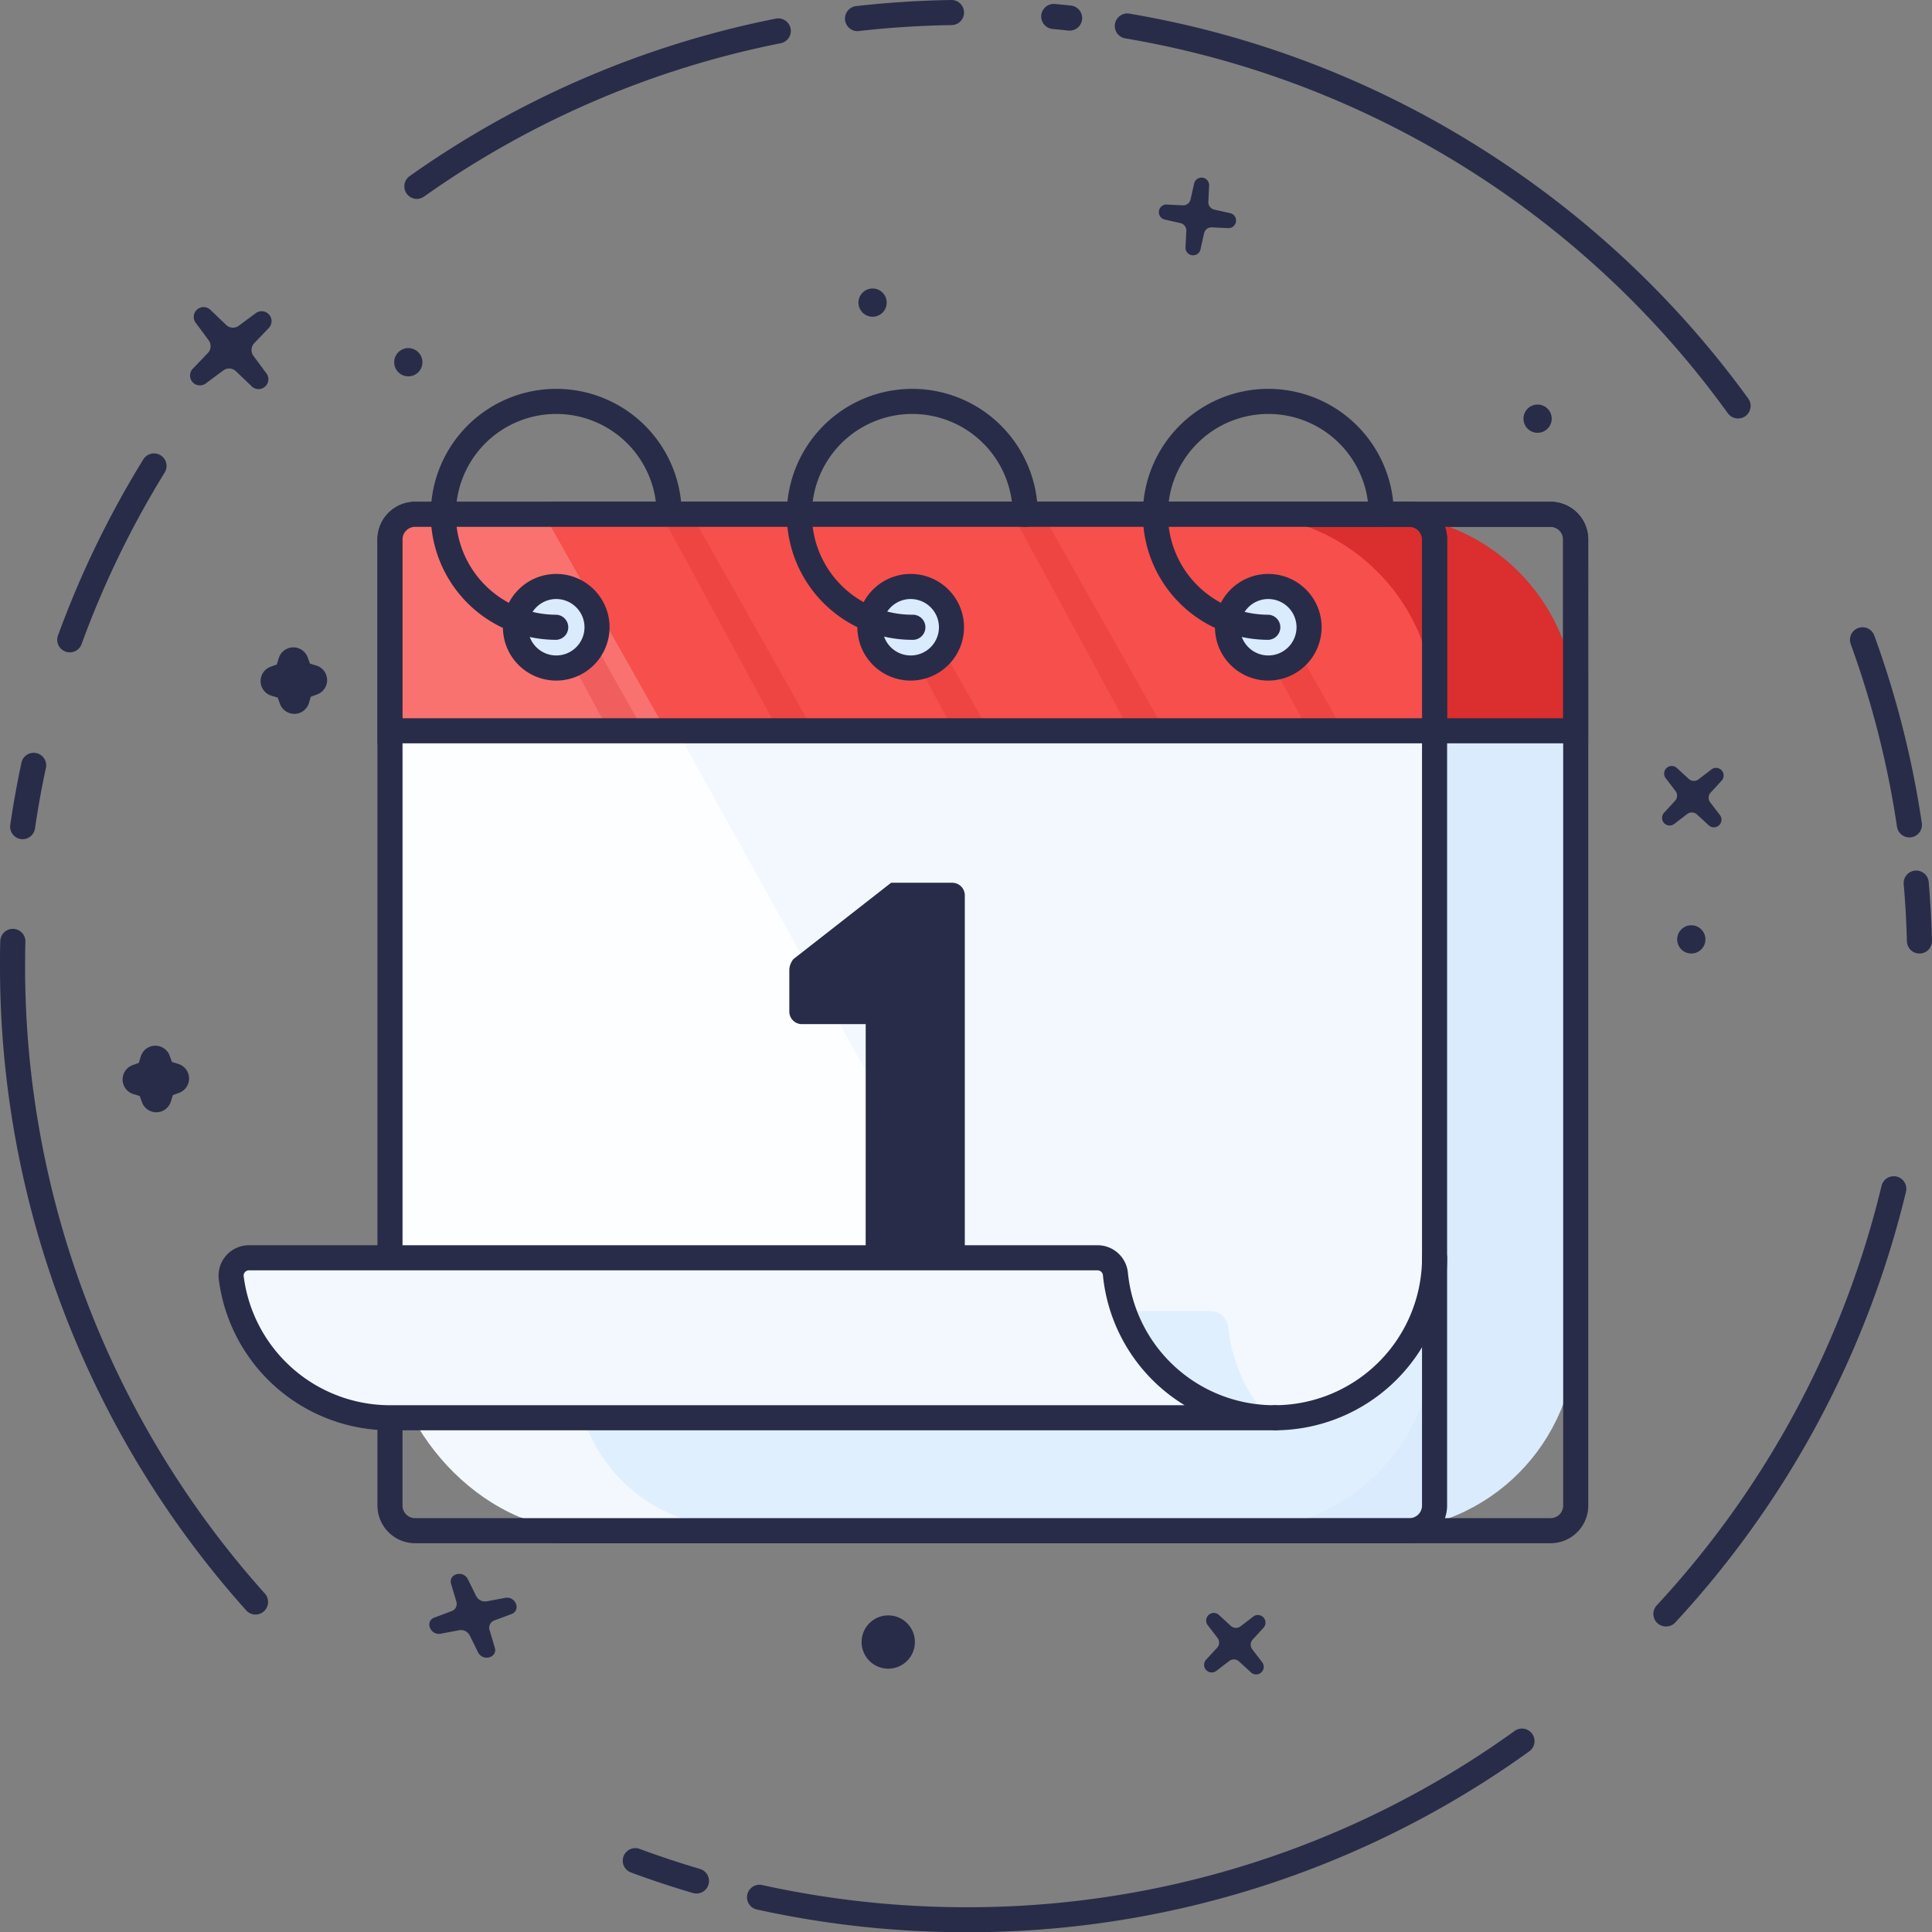 <svg xmlns="http://www.w3.org/2000/svg" width="79.062" height="79.07" viewBox="0 0 79.062 79.07">
  <rect x="0" y="0" width="79.062" height="79.07" fill="#808080" stroke="none"/>
  <g id="Get_Paid" transform="translate(-1530.286 -114.26)">
    <g id="Group_37" data-name="Group 37" transform="translate(1539.23 130.173)">
      <g id="Group_3" data-name="Group 3" transform="translate(12.278 4.621)">
        <g id="Group_1" data-name="Group 1" transform="translate(0.513 0.513)">
          <rect id="Rectangle_2" data-name="Rectangle 2" width="42.747" height="41.591" rx="8" fill="#d9ebfc"/>
        </g>
        <g id="Group_2" data-name="Group 2">
          <path id="Path_1" data-name="Path 1" d="M1699.065,279.321h-40.693a1.542,1.542,0,0,1-1.54-1.54V238.243a1.542,1.542,0,0,1,1.54-1.54h40.693a1.542,1.542,0,0,1,1.54,1.54v39.537A1.542,1.542,0,0,1,1699.065,279.321Zm-40.693-41.591a.514.514,0,0,0-.513.514v39.537a.514.514,0,0,0,.513.514h40.693a.514.514,0,0,0,.513-.514V238.243a.514.514,0,0,0-.513-.514Z" transform="translate(-1656.831 -236.703)" fill="#282c49"/>
        </g>
      </g>
      <g id="Group_6" data-name="Group 6" transform="translate(12.278 4.621)">
        <g id="Group_4" data-name="Group 4" transform="translate(0.513 0.513)">
          <path id="Rectangle_3" data-name="Rectangle 3" d="M8,0H34.747a8,8,0,0,1,8,8v.857a0,0,0,0,1,0,0H0a0,0,0,0,1,0,0V8A8,8,0,0,1,8,0Z" fill="#db2e2e"/>
        </g>
        <g id="Group_5" data-name="Group 5">
          <path id="Path_2" data-name="Path 2" d="M1700.6,246.587h-43.774v-8.344a1.542,1.542,0,0,1,1.54-1.54h40.693a1.542,1.542,0,0,1,1.54,1.54Zm-42.747-1.027h41.719v-7.317a.514.514,0,0,0-.513-.514h-40.693a.514.514,0,0,0-.513.514Z" transform="translate(-1656.831 -236.703)" fill="#282c49"/>
        </g>
      </g>
      <g id="Group_7" data-name="Group 7" transform="translate(7.015 5.135)">
        <rect id="Rectangle_4" data-name="Rectangle 4" width="42.747" height="41.591" rx="8" fill="#f3f8fe"/>
      </g>
      <g id="Group_8" data-name="Group 8" transform="translate(14.638 36.842)" opacity="0.7">
        <path id="Path_3" data-name="Path 3" d="M1706.024,437.683l.257-8.857-2.182,3.209-3.466,2.054-3.851-.128h-3.723l-20.539.128c-.437,0-1.672-1.671-1.618-1.237a6.547,6.547,0,0,0,6.5,5.73h28.1A1.026,1.026,0,0,0,1706.024,437.683Z" transform="translate(-1670.9 -428.826)" fill="#d9ebfc"/>
      </g>
      <g id="Group_9" data-name="Group 9" transform="translate(7.015 5.135)" opacity="0.8">
        <path id="Path_4" data-name="Path 4" d="M1651.656,274.68l-19.38-34.916h-5.8a1.027,1.027,0,0,0-1.027,1.027V274.68Z" transform="translate(-1625.448 -239.764)" fill="#fff"/>
      </g>
      <g id="Group_10" data-name="Group 10" transform="translate(6.502 4.621)">
        <path id="Path_5" data-name="Path 5" d="M1664.62,279.321h-40.693a1.542,1.542,0,0,1-1.54-1.54V238.243a1.542,1.542,0,0,1,1.54-1.54h40.693a1.542,1.542,0,0,1,1.54,1.54v39.537A1.542,1.542,0,0,1,1664.62,279.321Zm-40.693-41.591a.514.514,0,0,0-.514.514v39.537a.514.514,0,0,0,.514.514h40.693a.514.514,0,0,0,.513-.514V238.243a.514.514,0,0,0-.513-.514Z" transform="translate(-1622.387 -236.703)" fill="#282c49"/>
      </g>
      <g id="Group_11" data-name="Group 11" transform="translate(7.015 5.135)">
        <path id="Rectangle_5" data-name="Rectangle 5" d="M8,0H34.747a8,8,0,0,1,8,8v.857a0,0,0,0,1,0,0H0a0,0,0,0,1,0,0V8A8,8,0,0,1,8,0Z" fill="#f74f4c"/>
      </g>
      <g id="Group_12" data-name="Group 12" transform="translate(18.108 5.135)" opacity="0.3">
        <path id="Path_6" data-name="Path 6" d="M1696.4,248.622h1.435l-5-8.857h-1.239Z" transform="translate(-1691.591 -239.764)" fill="#db2e2e"/>
      </g>
      <g id="Group_13" data-name="Group 13" transform="translate(32.485 5.135)" opacity="0.3">
        <path id="Path_7" data-name="Path 7" d="M1782.126,248.622h1.435l-5-8.857h-1.239Z" transform="translate(-1777.319 -239.764)" fill="#db2e2e"/>
      </g>
      <g id="Group_14" data-name="Group 14" transform="translate(47.119 5.135)" opacity="0.3">
        <path id="Path_8" data-name="Path 8" d="M1866.965,241.8l-1.147-2.031h-1.239l2.386,4.4Z" transform="translate(-1864.579 -239.764)" fill="#db2e2e"/>
      </g>
      <g id="Group_15" data-name="Group 15" transform="translate(7.015 5.135)">
        <path id="Path_9" data-name="Path 9" d="M1631.746,239.764h-5.271a1.027,1.027,0,0,0-1.027,1.027v7.83h11.3Z" transform="translate(-1625.448 -239.764)" fill="#f97270"/>
      </g>
      <g id="Group_16" data-name="Group 16" transform="translate(14.23 10.783)" opacity="0.3">
        <path id="Path_10" data-name="Path 10" d="M1668.47,273.444l1.881,3.466h1.435l-1.958-3.466Z" transform="translate(-1668.47 -273.444)" fill="#db2e2e"/>
      </g>
      <g id="Group_17" data-name="Group 17" transform="translate(28.351 10.783)" opacity="0.3">
        <path id="Path_11" data-name="Path 11" d="M1752.668,273.444l1.881,3.466h1.435l-1.958-3.466Z" transform="translate(-1752.668 -273.444)" fill="#db2e2e"/>
      </g>
      <g id="Group_18" data-name="Group 18" transform="translate(42.856 10.783)" opacity="0.3">
        <path id="Path_12" data-name="Path 12" d="M1839.162,273.444l1.881,3.466h1.435l-1.958-3.466Z" transform="translate(-1839.162 -273.444)" fill="#db2e2e"/>
      </g>
      <g id="Group_19" data-name="Group 19" transform="translate(6.502 4.621)">
        <path id="Path_13" data-name="Path 13" d="M1666.161,246.587h-43.773v-8.344a1.542,1.542,0,0,1,1.54-1.54h40.693a1.542,1.542,0,0,1,1.54,1.54Zm-42.747-1.027h41.72v-7.317a.514.514,0,0,0-.513-.514h-40.693a.514.514,0,0,0-.514.514Z" transform="translate(-1622.387 -236.703)" fill="#282c49"/>
      </g>
      <g id="Group_20" data-name="Group 20" transform="translate(41.29 8.087)">
        <circle id="Ellipse_1" data-name="Ellipse 1" cx="1.669" cy="1.669" r="1.669" fill="#d9ebfc"/>
      </g>
      <g id="Group_21" data-name="Group 21" transform="translate(40.776 7.574)">
        <path id="Path_14" data-name="Path 14" d="M1828.939,258.672a2.182,2.182,0,1,1,2.182-2.182A2.185,2.185,0,0,1,1828.939,258.672Zm0-3.338a1.155,1.155,0,1,0,1.155,1.155A1.157,1.157,0,0,0,1828.939,255.335Z" transform="translate(-1826.757 -254.308)" fill="#282c49"/>
      </g>
      <g id="Group_22" data-name="Group 22" transform="translate(26.656 8.087)">
        <circle id="Ellipse_2" data-name="Ellipse 2" cx="1.669" cy="1.669" r="1.669" fill="#d9ebfc"/>
      </g>
      <g id="Group_23" data-name="Group 23" transform="translate(26.142 7.574)">
        <path id="Path_15" data-name="Path 15" d="M1741.68,258.672a2.182,2.182,0,1,1,2.182-2.182A2.185,2.185,0,0,1,1741.68,258.672Zm0-3.338a1.155,1.155,0,1,0,1.156,1.155A1.157,1.157,0,0,0,1741.68,255.335Z" transform="translate(-1739.498 -254.308)" fill="#282c49"/>
      </g>
      <g id="Group_24" data-name="Group 24" transform="translate(12.15 8.087)">
        <circle id="Ellipse_3" data-name="Ellipse 3" cx="1.669" cy="1.669" r="1.669" fill="#d9ebfc"/>
      </g>
      <g id="Group_25" data-name="Group 25" transform="translate(11.637 7.574)">
        <path id="Path_16" data-name="Path 16" d="M1655.186,258.672a2.182,2.182,0,1,1,2.182-2.182A2.185,2.185,0,0,1,1655.186,258.672Zm0-3.338a1.155,1.155,0,1,0,1.156,1.155A1.157,1.157,0,0,0,1655.186,255.335Z" transform="translate(-1653.004 -254.308)" fill="#282c49"/>
      </g>
      <g id="Group_27" data-name="Group 27" transform="translate(8.684)">
        <g id="Group_26" data-name="Group 26">
          <path id="Path_17" data-name="Path 17" d="M1640.534,219.417a5.135,5.135,0,1,1,5.135-5.135.514.514,0,0,1-1.027,0,4.108,4.108,0,1,0-4.108,4.108.514.514,0,0,1,0,1.027Z" transform="translate(-1635.399 -209.147)" fill="#282c49"/>
        </g>
      </g>
      <g id="Group_29" data-name="Group 29" transform="translate(23.254)">
        <g id="Group_28" data-name="Group 28">
          <path id="Path_18" data-name="Path 18" d="M1727.411,219.417a5.135,5.135,0,1,1,5.135-5.135.513.513,0,1,1-1.027,0,4.108,4.108,0,1,0-4.108,4.108.514.514,0,1,1,0,1.027Z" transform="translate(-1722.276 -209.147)" fill="#282c49"/>
        </g>
      </g>
      <g id="Group_31" data-name="Group 31" transform="translate(37.824)">
        <g id="Group_30" data-name="Group 30">
          <path id="Path_19" data-name="Path 19" d="M1814.287,219.417a5.135,5.135,0,1,1,5.135-5.135.513.513,0,1,1-1.027,0,4.108,4.108,0,1,0-4.108,4.108.514.514,0,0,1,0,1.027Z" transform="translate(-1809.152 -209.147)" fill="#282c49"/>
        </g>
      </g>
      <g id="Group_32" data-name="Group 32" transform="translate(23.357 20.212)">
        <path id="Path_20" data-name="Path 20" d="M1726.017,335.453h-2.632a.516.516,0,0,1-.494-.521v-1.727a.771.771,0,0,1,.165-.411l4-3.126h2.523a.515.515,0,0,1,.493.521v17.6a.515.515,0,0,1-.493.521h-3.043a.521.521,0,0,1-.521-.521Z" transform="translate(-1722.891 -329.668)" fill="#282c49"/>
      </g>
      <g id="Group_33" data-name="Group 33" transform="translate(42.702 35.045)">
        <path id="Path_21" data-name="Path 21" d="M1838.752,425.684a.514.514,0,0,1,0-1.027,6.04,6.04,0,0,0,6.034-6.033.513.513,0,1,1,1.027,0A7.068,7.068,0,0,1,1838.752,425.684Z" transform="translate(-1838.239 -418.11)" fill="#282c49"/>
      </g>
      <g id="Group_34" data-name="Group 34" transform="translate(0.513 35.558)">
        <path id="Path_22" data-name="Path 22" d="M1629.38,427.719h-36.2a6.547,6.547,0,0,1-6.5-5.73.73.73,0,0,1,.726-.817h34.729a.736.736,0,0,1,.728.669A6.547,6.547,0,0,0,1629.38,427.719Z" transform="translate(-1586.679 -421.172)" fill="#f3f8fe"/>
      </g>
      <g id="Group_35" data-name="Group 35" transform="translate(36.883 37.74)" opacity="0.7">
        <path id="Path_23" data-name="Path 23" d="M1809.874,439.062c-1.669,0-5.594-2.071-6.332-4.878h3.712a.735.735,0,0,1,.728.669,6.529,6.529,0,0,0,1.948,4.024Z" transform="translate(-1803.542 -434.184)" fill="#d9ebfc"/>
      </g>
      <g id="Group_36" data-name="Group 36" transform="translate(0 35.045)">
        <path id="Path_24" data-name="Path 24" d="M1626.833,425.684h-36.2a7.066,7.066,0,0,1-7.006-6.18,1.244,1.244,0,0,1,1.236-1.394h34.729a1.247,1.247,0,0,1,1.239,1.131,6.012,6.012,0,0,0,6,5.416.514.514,0,1,1,0,1.027Zm-41.97-6.547a.218.218,0,0,0-.165.074.21.21,0,0,0-.052.166,6.038,6.038,0,0,0,5.987,5.28h32.518a7.029,7.029,0,0,1-3.342-5.312.223.223,0,0,0-.217-.208Z" transform="translate(-1583.618 -418.11)" fill="#282c49"/>
      </g>
    </g>
    <g id="Group_38" data-name="Group 38" transform="translate(1575.906 114.811)">
      <path id="Path_25" data-name="Path 25" d="M1827.814,134.118a.513.513,0,0,1-.416-.212,38.289,38.289,0,0,0-24.66-15.342.513.513,0,0,1,.172-1.012,39.139,39.139,0,0,1,14.323,5.473,39.549,39.549,0,0,1,11,10.278.514.514,0,0,1-.415.816Z" transform="translate(-1802.311 -117.545)" fill="#282c49"/>
    </g>
    <g id="Group_39" data-name="Group 39" transform="translate(1572.89 114.418)">
      <path id="Path_26" data-name="Path 26" d="M1785.5,116.292a.521.521,0,0,1-.056,0q-.324-.035-.648-.065a.513.513,0,0,1,.093-1.023q.333.03.665.066a.514.514,0,0,1-.054,1.024Z" transform="translate(-1784.324 -115.199)" fill="#282c49"/>
    </g>
    <g id="Group_40" data-name="Group 40" transform="translate(1564.859 114.26)">
      <path id="Path_27" data-name="Path 27" d="M1736.948,115.534a.514.514,0,0,1-.057-1.024c1.287-.146,2.6-.23,3.9-.25a.513.513,0,0,1,.016,1.027c-1.269.019-2.547.1-3.8.243A.531.531,0,0,1,1736.948,115.534Z" transform="translate(-1736.435 -114.26)" fill="#282c49"/>
    </g>
    <g id="Group_41" data-name="Group 41" transform="translate(1546.835 115.012)">
      <path id="Path_28" data-name="Path 28" d="M1629.479,126.132a.514.514,0,0,1-.3-.933,39.12,39.12,0,0,1,14.986-6.445.513.513,0,1,1,.2,1.007,38.1,38.1,0,0,0-14.6,6.278A.51.51,0,0,1,1629.479,126.132Z" transform="translate(-1628.965 -118.744)" fill="#282c49"/>
    </g>
    <g id="Group_42" data-name="Group 42" transform="translate(1532.629 132.815)">
      <path id="Path_29" data-name="Path 29" d="M1544.772,233.042a.514.514,0,0,1-.483-.689,39.456,39.456,0,0,1,3.492-7.208.513.513,0,0,1,.874.539,38.428,38.428,0,0,0-3.4,7.02A.513.513,0,0,1,1544.772,233.042Z" transform="translate(-1544.259 -224.901)" fill="#282c49"/>
    </g>
    <g id="Group_43" data-name="Group 43" transform="translate(1530.7 145.107)">
      <path id="Path_30" data-name="Path 30" d="M1533.27,301.688a.513.513,0,0,1-.509-.588c.122-.834.273-1.675.449-2.5a.513.513,0,1,1,1,.214c-.171.8-.318,1.622-.437,2.434A.514.514,0,0,1,1533.27,301.688Z" transform="translate(-1532.755 -298.193)" fill="#282c49"/>
    </g>
    <g id="Group_44" data-name="Group 44" transform="translate(1530.286 152.253)">
      <path id="Path_31" data-name="Path 31" d="M1540.744,368.882a.513.513,0,0,1-.383-.171,39.468,39.468,0,0,1-10.075-26.367c0-.345,0-.7.013-1.04a.514.514,0,0,1,1.027.026c-.009.336-.013.677-.013,1.013a38.441,38.441,0,0,0,9.813,25.682.514.514,0,0,1-.382.856Z" transform="translate(-1530.286 -340.804)" fill="#282c49"/>
    </g>
    <g id="Group_45" data-name="Group 45" transform="translate(1555.75 189.883)">
      <path id="Path_32" data-name="Path 32" d="M1685.155,567.048a.512.512,0,0,1-.145-.021c-.857-.252-1.716-.537-2.554-.848a.514.514,0,0,1,.357-.963c.816.3,1.653.58,2.487.826a.513.513,0,0,1-.145,1.006Z" transform="translate(-1682.121 -565.184)" fill="#282c49"/>
    </g>
    <g id="Group_46" data-name="Group 46" transform="translate(1560.887 184.993)">
      <path id="Path_33" data-name="Path 33" d="M1721.691,544.361a39.781,39.781,0,0,1-8.533-.923.513.513,0,1,1,.22-1,38.757,38.757,0,0,0,8.312.9,38.239,38.239,0,0,0,22.447-7.214.513.513,0,0,1,.6.834A39.26,39.26,0,0,1,1721.691,544.361Z" transform="translate(-1712.755 -536.023)" fill="#282c49"/>
    </g>
    <g id="Group_47" data-name="Group 47" transform="translate(1597.946 162.394)">
      <path id="Path_34" data-name="Path 34" d="M1934.242,419.695a.513.513,0,0,1-.376-.862,38.513,38.513,0,0,0,9.2-17.168.513.513,0,1,1,1,.239,39.544,39.544,0,0,1-9.441,17.627A.512.512,0,0,1,1934.242,419.695Z" transform="translate(-1933.729 -401.27)" fill="#282c49"/>
    </g>
    <g id="Group_48" data-name="Group 48" transform="translate(1608.188 149.885)">
      <path id="Path_35" data-name="Path 35" d="M1995.446,330.077a.514.514,0,0,1-.513-.5c-.02-.778-.064-1.564-.131-2.337a.513.513,0,0,1,1.023-.088c.068.794.114,1.6.134,2.4a.514.514,0,0,1-.5.527Z" transform="translate(-1994.8 -326.682)" fill="#282c49"/>
    </g>
    <g id="Group_49" data-name="Group 49" transform="translate(1605.99 139.929)">
      <path id="Path_36" data-name="Path 36" d="M1984.126,275.917a.514.514,0,0,1-.507-.438,38.346,38.346,0,0,0-1.893-7.473.513.513,0,0,1,.965-.351,39.35,39.35,0,0,1,1.944,7.674.513.513,0,0,1-.432.583A.532.532,0,0,1,1984.126,275.917Z" transform="translate(-1981.694 -267.317)" fill="#282c49"/>
    </g>
    <g id="Group_50" data-name="Group 50" transform="translate(1538.083 126.846)">
      <path id="Path_37" data-name="Path 37" d="M1579.257,192.505l-.619-.592a.4.4,0,0,0-.521-.033l-.689.51a.4.4,0,0,1-.533-.606l.592-.619a.405.405,0,0,0,.033-.521l-.51-.689a.4.4,0,0,1,.605-.533l.619.592a.4.4,0,0,0,.521.033l.689-.51a.405.405,0,0,1,.534.606l-.592.619a.405.405,0,0,0-.033.521l.51.689A.4.4,0,0,1,1579.257,192.505Z" transform="translate(-1576.778 -189.305)" fill="#282c49"/>
    </g>
    <g id="Group_51" data-name="Group 51" transform="translate(1577.699 121.533)">
      <path id="Path_38" data-name="Path 38" d="M1814.1,160.458l.033-.658a.312.312,0,0,0-.243-.32l-.643-.144a.312.312,0,0,1,.083-.615l.658.033a.311.311,0,0,0,.319-.243l.144-.643a.311.311,0,0,1,.615.083l-.032.658a.311.311,0,0,0,.243.319l.643.144a.311.311,0,0,1-.083.615l-.658-.032a.311.311,0,0,0-.319.243l-.144.643A.311.311,0,0,1,1814.1,160.458Z" transform="translate(-1812.999 -157.624)" fill="#282c49"/>
    </g>
    <g id="Group_52" data-name="Group 52" transform="translate(1598.302 145.602)">
      <path id="Path_39" data-name="Path 39" d="M1935.939,303.058l.446-.485a.312.312,0,0,0,.018-.4l-.4-.522a.311.311,0,0,1,.457-.419l.485.446a.312.312,0,0,0,.4.017l.522-.4a.311.311,0,0,1,.419.458l-.446.485a.311.311,0,0,0-.017.4l.4.522a.312.312,0,0,1-.458.419l-.485-.446a.312.312,0,0,0-.4-.017l-.522.4A.311.311,0,0,1,1935.939,303.058Z" transform="translate(-1935.853 -301.145)" fill="#282c49"/>
    </g>
    <g id="Group_53" data-name="Group 53" transform="translate(1579.561 180.262)">
      <path id="Path_40" data-name="Path 40" d="M1824.186,509.725l.446-.485a.312.312,0,0,0,.018-.4l-.4-.522a.311.311,0,0,1,.457-.419l.485.446a.312.312,0,0,0,.4.017l.522-.4a.312.312,0,0,1,.42.457l-.446.485a.311.311,0,0,0-.017.4l.4.522a.311.311,0,0,1-.458.419l-.485-.446a.312.312,0,0,0-.4-.017l-.522.4A.311.311,0,0,1,1824.186,509.725Z" transform="translate(-1824.1 -507.812)" fill="#282c49"/>
    </g>
    <g id="Group_54" data-name="Group 54" transform="translate(1547.855 178.667)">
      <path id="Path_41" data-name="Path 41" d="M1635.258,500.087l.7-.262a.314.314,0,0,0,.195-.391l-.214-.719c-.123-.416.491-.587.687-.191l.338.684a.407.407,0,0,0,.433.216l.75-.142c.434-.082.667.512.26.663l-.7.262a.314.314,0,0,0-.195.39l.214.719c.123.416-.491.587-.687.19l-.338-.684a.407.407,0,0,0-.433-.216l-.75.142C1635.085,500.832,1634.852,500.238,1635.258,500.087Z" transform="translate(-1635.047 -498.301)" fill="#282c49"/>
    </g>
    <g id="Group_55" data-name="Group 55" transform="translate(1535.3 157.053)">
      <path id="Path_42" data-name="Path 42" d="M1561.564,372.148a.624.624,0,0,1-.586-.41h0l-.093-.255-.259-.079a.625.625,0,0,1-.032-1.184l.255-.093.079-.259a.624.624,0,0,1,1.184-.032l.093.255.259.079a.625.625,0,0,1,.032,1.184l-.255.093-.079.259a.624.624,0,0,1-.58.442Zm.489-.633h0Zm-.111-.13h0Zm-.906-1.327h0Z" transform="translate(-1560.182 -369.425)" fill="#282c49"/>
    </g>
    <g id="Group_56" data-name="Group 56" transform="translate(1540.948 140.75)">
      <path id="Path_43" data-name="Path 43" d="M1595.243,274.937a.624.624,0,0,1-.586-.41l-.093-.255-.259-.079a.625.625,0,0,1-.032-1.184l.255-.093.079-.259a.625.625,0,0,1,1.184-.032l.093.255.259.079a.624.624,0,0,1,.032,1.184l-.255.093-.079.259a.624.624,0,0,1-.581.442Zm.378-.763h0Z" transform="translate(-1593.862 -272.214)" fill="#282c49"/>
    </g>
    <g id="Group_57" data-name="Group 57" transform="translate(1565.416 126.066)">
      <circle id="Ellipse_4" data-name="Ellipse 4" cx="0.578" cy="0.578" r="0.578" transform="translate(0 0)" fill="#282c49"/>
    </g>
    <g id="Group_58" data-name="Group 58" transform="translate(1546.417 128.505)">
      <circle id="Ellipse_5" data-name="Ellipse 5" cx="0.578" cy="0.578" r="0.578" transform="translate(0 0)" fill="#282c49"/>
    </g>
    <g id="Group_59" data-name="Group 59" transform="translate(1598.92 152.124)">
      <circle id="Ellipse_6" data-name="Ellipse 6" cx="0.578" cy="0.578" r="0.578" transform="translate(0 0)" fill="#282c49"/>
    </g>
    <g id="Group_60" data-name="Group 60" transform="translate(1592.63 130.815)">
      <circle id="Ellipse_7" data-name="Ellipse 7" cx="0.578" cy="0.578" r="0.578" transform="translate(0 0)" fill="#282c49"/>
    </g>
    <g id="Group_61" data-name="Group 61" transform="translate(1565.544 180.365)">
      <circle id="Ellipse_8" data-name="Ellipse 8" cx="1.091" cy="1.091" r="1.091" transform="translate(0 0)" fill="#282c49"/>
    </g>
  </g>
</svg>
